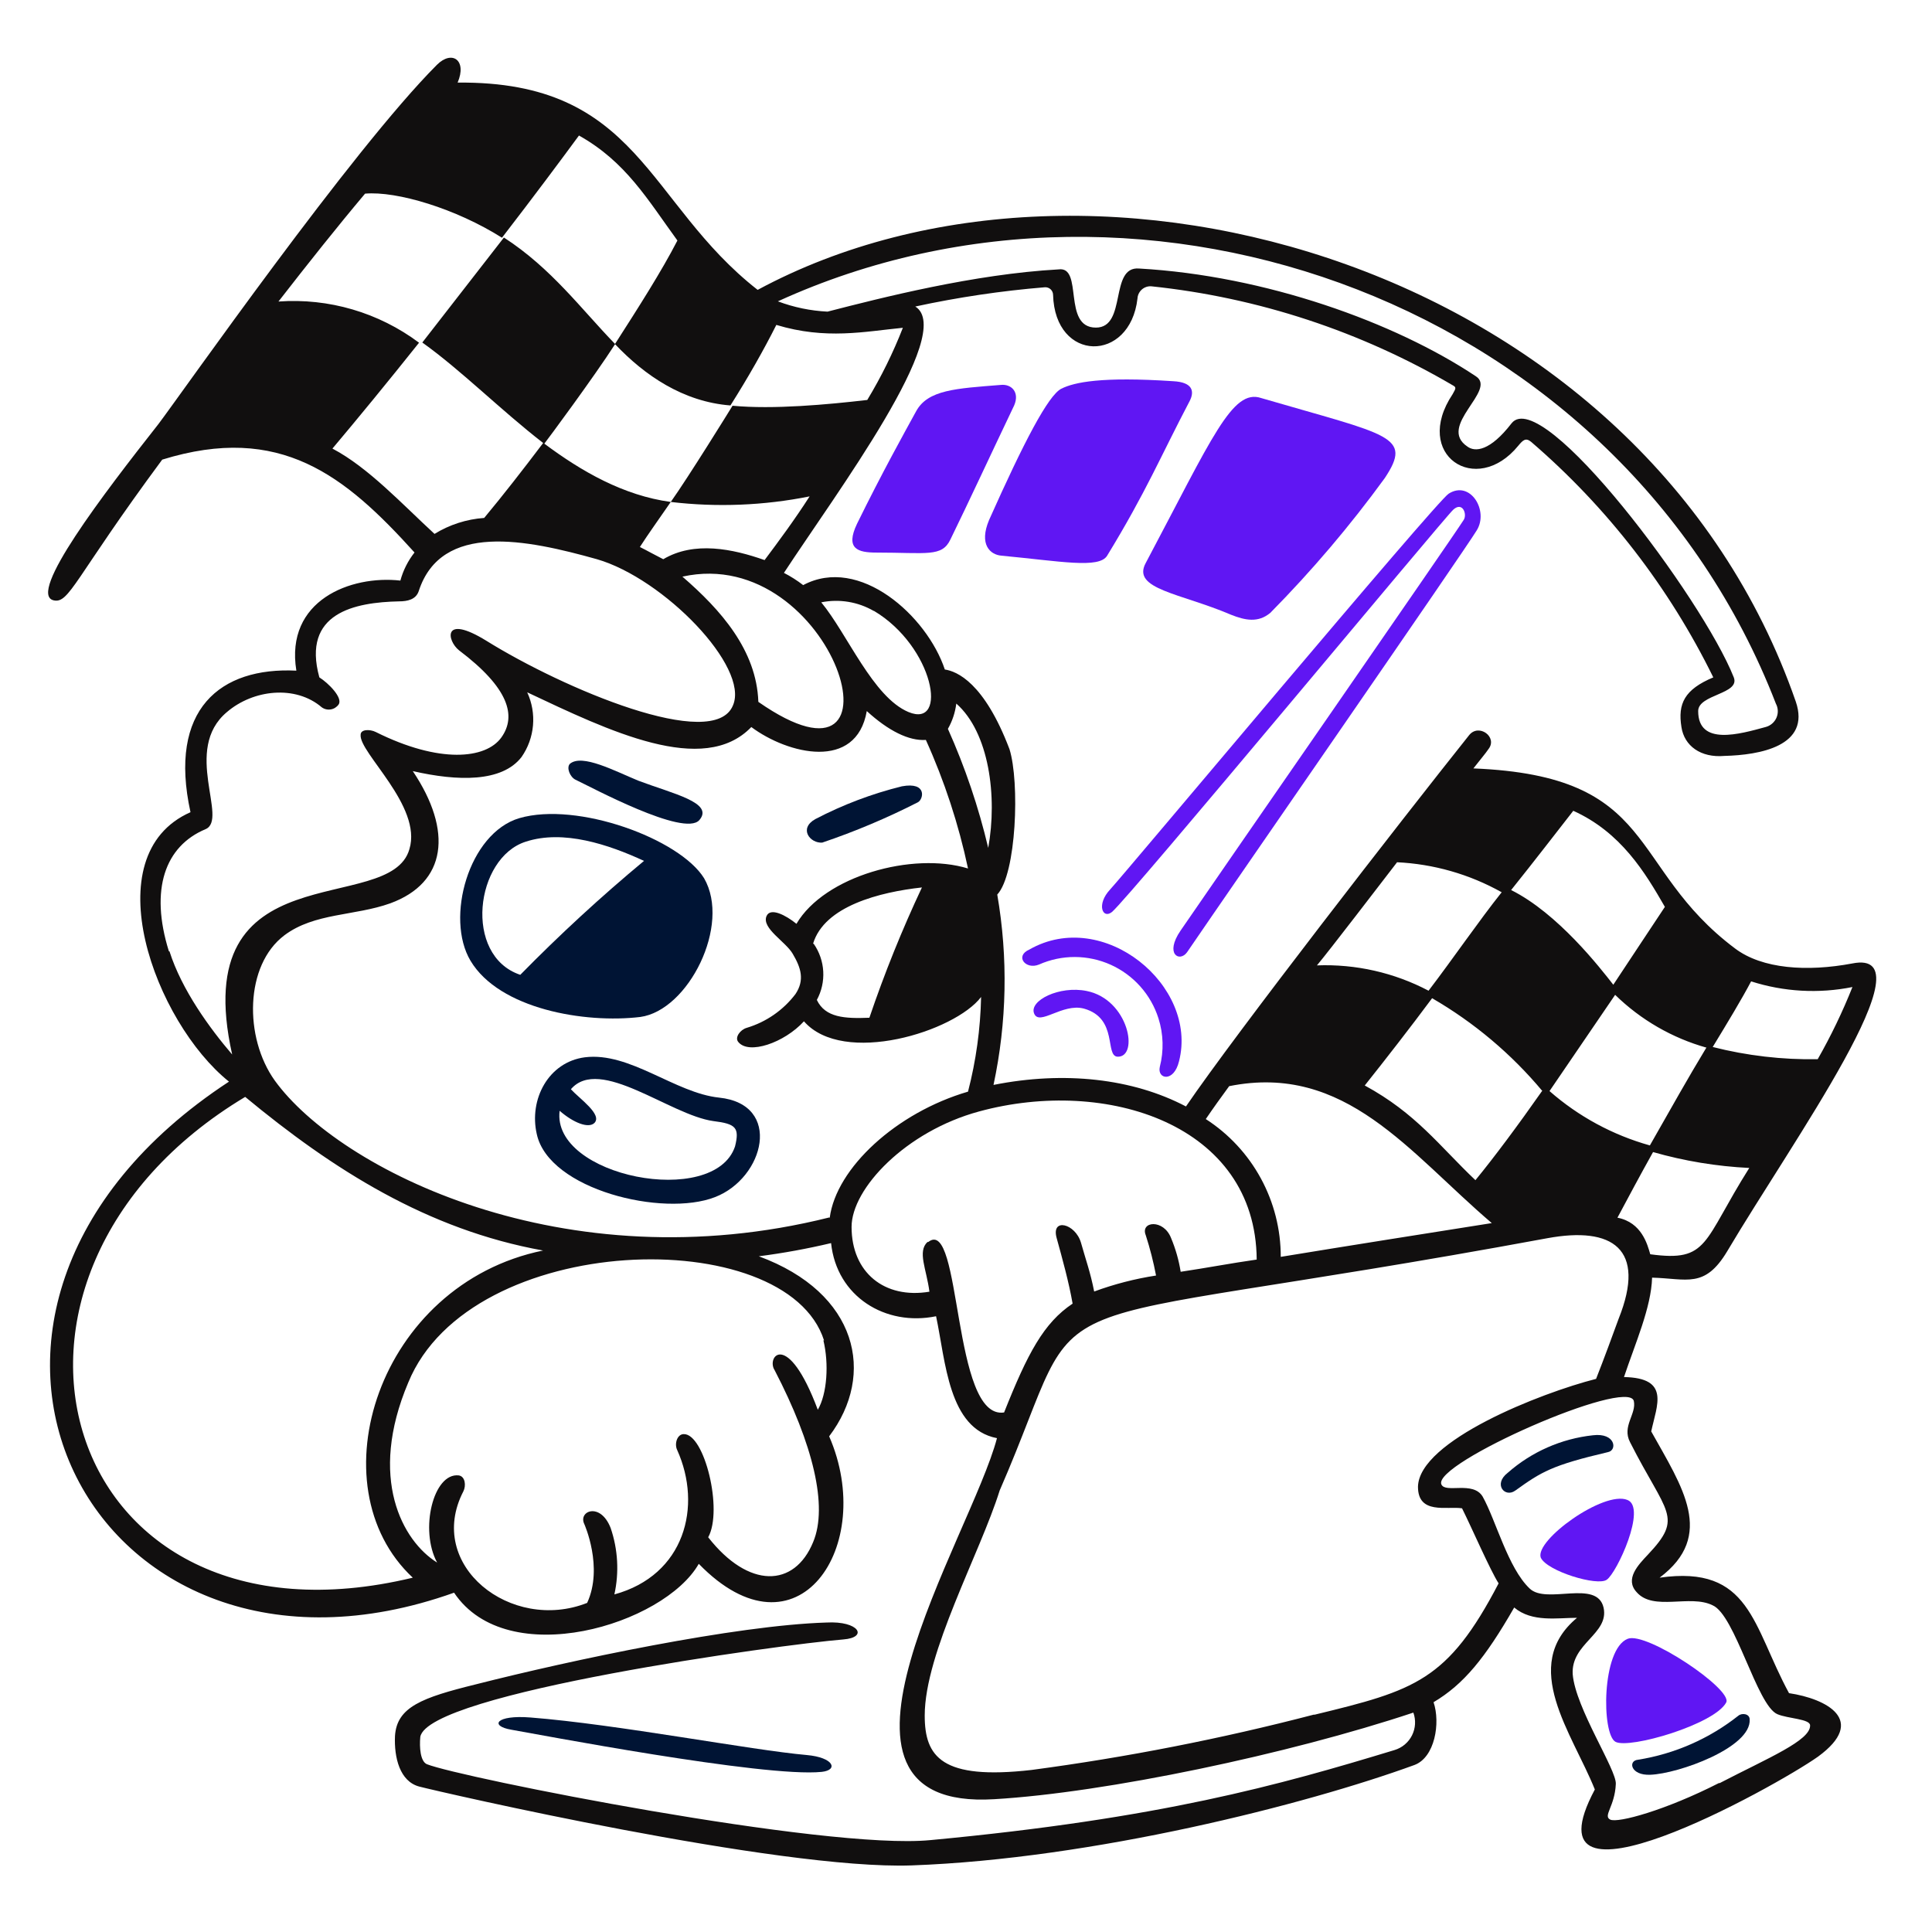 <svg width="155" height="155" viewBox="0 0 155 155" fill="none" xmlns="http://www.w3.org/2000/svg">
<path d="M80.271 30.883C76.697 31.169 74.442 31.269 73.501 32.991C72.559 34.712 70.791 37.878 68.76 42.016C67.788 44.046 68.838 44.332 70.305 44.332C74.373 44.332 75.57 44.71 76.249 43.282C77.793 40.124 79.406 36.627 81.367 32.52C81.815 31.478 81.159 30.783 80.271 30.883Z" fill="#6016F3"/>
<path d="M130.59 131.476C128.483 132.302 128.483 139.15 129.61 139.744C130.737 140.338 137.554 138.339 138.488 136.587C139.044 135.552 132.096 130.874 130.59 131.476Z" fill="#6016F3"/>
<path d="M101.177 31.933C98.861 31.161 97.263 35.098 91.913 45.181C90.786 47.281 94.7 47.582 98.761 49.319C99.888 49.766 100.938 49.99 101.918 49.164C105.244 45.796 108.312 42.183 111.098 38.356C113.36 34.944 111.484 34.944 101.177 31.933Z" fill="#6016F3"/>
<path d="M94.106 30.582C88.385 30.204 86.2 30.66 85.15 31.184C84.1 31.709 82.139 35.469 79.353 41.715C78.526 43.675 79.43 44.502 80.333 44.579C85.073 45.026 88.184 45.644 88.825 44.579C91.959 39.453 93.117 36.604 95.449 32.165C95.835 31.408 95.711 30.66 94.106 30.582Z" fill="#6016F3"/>
<path d="M82.587 76.177C81.382 76.702 82.286 77.829 83.359 77.382C84.266 76.981 85.247 76.775 86.238 76.778C87.229 76.782 88.209 76.994 89.113 77.401C90.017 77.809 90.825 78.402 91.484 79.142C92.144 79.882 92.64 80.753 92.94 81.698C93.342 82.961 93.379 84.312 93.048 85.596C92.824 86.576 94.175 86.877 94.592 85.14C96.143 79.072 88.524 72.788 82.587 76.177Z" fill="#6016F3"/>
<path d="M86.957 80.917C89.736 81.689 88.609 84.731 89.666 84.777C91.396 84.816 90.57 80.184 87.18 79.504C84.996 79.057 82.548 80.276 82.965 81.311C83.382 82.345 85.227 80.462 86.957 80.917Z" fill="#6016F3"/>
<path d="M128.908 126.736C129.719 126.188 132.143 120.938 130.56 120.336C128.676 119.564 123.11 123.57 123.612 124.968C124.121 126.056 128.174 127.284 128.908 126.736Z" fill="#6016F3"/>
<path d="M116.223 39.607C115.243 40.209 90.191 70.155 89.064 71.359C87.937 72.564 88.462 73.768 89.211 73.166C90.639 71.962 115.845 41.568 116.594 40.888C117.342 40.209 117.728 41.267 117.427 41.714C116.37 43.374 98.243 69.507 94.707 74.671C93.426 76.547 94.63 77.227 95.232 76.401C98.768 71.213 117.427 44.278 118.477 42.548C119.458 40.966 117.952 38.503 116.223 39.607Z" fill="#6016F3"/>
<path d="M139.468 137.644C137.131 139.492 134.359 140.71 131.416 141.18C130.59 141.249 130.814 142.454 132.397 142.384C134.651 142.307 140.518 140.2 140.372 137.945C140.372 137.49 139.762 137.405 139.468 137.644Z" fill="#001434"/>
<path d="M42.566 137.791C39.779 137.567 39.254 138.47 41.022 138.771C42.79 139.072 61.334 142.631 65.927 142.153C67.278 142.006 66.9 140.995 64.723 140.802C60.245 140.408 49.53 138.339 42.566 137.791Z" fill="#001434"/>
<path d="M143.529 135.838C140.596 130.434 140.441 125.532 133.146 126.574C137.662 123.185 134.952 119.279 132.474 114.84C132.922 112.732 134.018 110.547 130.289 110.478C131.193 107.768 132.474 104.904 132.544 102.503C135.331 102.572 136.759 103.406 138.565 100.395C143.769 91.602 155.017 76.008 148.601 77.297C144.988 77.976 141.383 77.745 139.198 76.093C130.475 69.546 133.177 62.251 118.207 61.648C118.732 60.969 119.188 60.444 119.412 60.104C120.184 59.132 118.64 58.012 117.868 58.977C112.464 65.755 99.139 82.909 95.147 88.769C90.863 86.515 85.366 85.912 79.707 87.04C80.781 82.015 80.884 76.832 80.008 71.769C81.552 70.109 81.815 62.737 80.989 60.104C78.959 54.762 76.774 53.859 75.801 53.712C74.373 49.42 68.953 44.533 64.437 46.942C63.953 46.569 63.436 46.24 62.893 45.961C67.031 39.638 76.735 26.661 73.431 24.592C76.852 23.852 80.318 23.336 83.807 23.048C83.892 23.039 83.977 23.049 84.058 23.075C84.14 23.101 84.215 23.144 84.278 23.2C84.342 23.257 84.394 23.326 84.429 23.403C84.465 23.481 84.484 23.565 84.486 23.65C84.633 29.093 90.662 29.131 91.257 23.951C91.267 23.741 91.341 23.54 91.469 23.373C91.597 23.206 91.772 23.082 91.972 23.017C92.105 22.974 92.245 22.958 92.384 22.971C100.936 23.869 109.196 26.588 116.609 30.946C116.91 31.1 116.687 31.324 116.54 31.625C113.29 36.496 118.431 39.893 121.805 35.763C122.183 35.307 122.407 35.084 122.855 35.462C128.948 40.705 133.914 47.129 137.454 54.345C135.138 55.318 134.597 56.453 134.898 58.329C135.122 59.834 136.442 60.815 138.357 60.645C141.136 60.575 145.305 59.873 144.07 56.283C131.957 21.434 87.875 8.658 60.785 23.256C51.838 16.262 51.305 6.481 36.714 6.627C37.486 4.821 36.259 3.995 35.054 5.199C28.215 12.047 14.596 31.532 12.713 34.018C8.274 39.654 2.182 47.629 4.29 48.161C5.564 48.462 5.942 46.432 13.014 36.875C22.494 33.941 27.682 38.156 33.256 44.325C32.73 44.992 32.344 45.759 32.121 46.579C28.137 46.131 22.857 48.161 23.776 53.805C17.677 53.504 13.469 56.893 15.283 65.161C7.463 68.62 12.427 82.014 18.371 86.777C-9.768 105.213 7.309 138.162 36.429 127.778C40.713 134.178 53.282 130.341 56.061 125.462C63.966 133.592 70.358 124.034 66.522 115.233C70.281 110.269 68.838 103.723 60.878 100.789C62.828 100.538 64.763 100.185 66.676 99.731C67.124 104.024 71.038 106.432 75.099 105.599C75.871 109.212 76.079 114.631 79.985 115.38C77.885 123.355 63.665 145.326 79.761 144.346C88.717 143.821 103.385 140.733 113.39 137.398C113.497 137.693 113.542 138.007 113.524 138.321C113.505 138.635 113.423 138.942 113.283 139.223C113.142 139.504 112.946 139.753 112.705 139.956C112.465 140.158 112.186 140.31 111.885 140.401C102.621 143.219 93.094 145.897 74.651 147.627C66.22 148.453 36.822 142.586 34.244 141.536C33.719 141.304 33.642 140.177 33.719 139.351C34.306 135.823 62.677 131.932 67.649 131.53C69.679 131.376 68.93 130.025 66.298 130.172C59.002 130.396 45.832 133.182 38.158 135.136C33.873 136.193 31.835 136.942 31.689 139.274C31.611 141.003 32.075 142.925 33.642 143.334C35.209 143.744 62.461 150.035 73.145 149.657C87.659 149.132 104.798 144.77 113.467 141.605C115.119 141.003 115.575 138.224 115.011 136.564C117.42 135.136 119.149 133.028 121.481 128.967C122.909 130.172 124.939 129.793 126.522 129.793C121.89 133.653 126.144 139.057 127.95 143.566C122.006 154.698 142.472 143.334 145.853 140.933C149.852 138.015 146.54 136.286 143.529 135.838ZM132.397 100.627C132.173 99.855 131.718 98.072 129.764 97.693C130.59 96.149 131.571 94.304 132.621 92.428C135.137 93.148 137.727 93.576 140.341 93.702C136.581 99.654 137.114 101.268 132.397 100.627ZM140.488 78.733C143.114 79.574 145.912 79.731 148.617 79.188C147.823 81.181 146.892 83.115 145.83 84.978C142.991 85.027 140.159 84.697 137.407 83.998C138.642 81.968 139.716 80.192 140.488 78.733ZM136.882 84.075C135.338 86.63 134.25 88.591 132.366 91.895C129.389 91.063 126.637 89.573 124.314 87.534C127.471 82.902 129.054 80.586 129.579 79.814C131.63 81.818 134.152 83.276 136.913 84.052L136.882 84.075ZM126.198 65.037C130.058 66.774 131.988 70.009 133.57 72.757C132.513 74.34 131.084 76.517 129.432 79.003C128.375 77.652 124.993 73.282 121.234 71.406C123.141 69.029 124.87 66.774 126.229 65.037H126.198ZM123.712 87.534C121.759 90.321 119.852 92.876 118.37 94.683C115.436 91.895 113.629 89.34 109.491 87.086C111.228 84.901 113.104 82.493 114.895 80.084C118.258 82.031 121.252 84.552 123.743 87.534H123.712ZM112.054 69.175C115.011 69.312 117.895 70.137 120.477 71.584C118.671 73.846 116.563 76.926 114.61 79.482C111.854 78.032 108.766 77.332 105.655 77.451C106.666 76.247 110.804 70.835 112.085 69.175H112.054ZM98.614 87.14C107.947 85.264 113.058 92.482 119.682 98.126C114.417 98.959 108.249 99.932 102.752 100.835C102.756 98.636 102.207 96.472 101.156 94.54C100.105 92.608 98.586 90.972 96.738 89.78C97.34 88.892 97.942 88.059 98.614 87.14ZM76.72 56.445C79.352 58.761 80.032 63.895 79.283 68.025C78.508 64.747 77.425 61.549 76.048 58.475C76.402 57.854 76.63 57.169 76.72 56.46V56.445ZM70.104 49.003C74.921 51.867 76.118 58.475 72.883 57.124C70.026 55.92 67.996 50.879 65.888 48.324C67.331 48.033 68.831 48.28 70.104 49.018V49.003ZM60.84 56.298C60.693 52.16 57.829 48.926 54.748 46.262C66.954 43.56 73.439 65.084 60.847 56.314L60.84 56.298ZM142.472 56.445C142.566 56.619 142.62 56.813 142.628 57.011C142.636 57.209 142.599 57.407 142.519 57.588C142.439 57.77 142.318 57.931 142.167 58.059C142.016 58.188 141.838 58.28 141.646 58.329C139.6 58.885 136.241 59.873 136.241 57.048C136.241 55.697 139.623 55.697 139.098 54.346C136.604 48.031 123.735 30.869 121.272 33.957C119.535 36.211 118.339 36.273 117.736 35.833C115.251 34.181 120.137 31.317 118.408 30.19C111.892 25.851 101.517 22.115 91.388 21.543C88.979 21.343 90.438 26.283 87.921 26.283C85.196 26.283 86.949 21.327 84.918 21.613C78.148 21.991 70.767 23.875 66.39 25.002C65.028 24.935 63.684 24.657 62.407 24.176C91.982 10.658 130.073 24.392 142.479 56.461L142.472 56.446V56.445ZM26.671 35.987C28.701 33.578 31.11 30.645 33.619 27.495C30.379 25.072 26.374 23.899 22.34 24.191C24.741 21.102 27.072 18.169 29.288 15.536C31.843 15.312 36.583 16.741 40.273 19.072C42.829 15.76 45.013 12.827 46.449 10.873C50.209 12.981 51.938 15.984 54.347 19.296C53.073 21.766 51.259 24.607 49.337 27.603C51.714 30.119 54.81 32.235 58.601 32.528C60.029 30.274 61.303 28.02 62.283 26.067C66.267 27.271 69.355 26.599 72.435 26.298C71.651 28.306 70.695 30.244 69.579 32.088C66.39 32.459 62.028 32.86 58.77 32.551C58.57 32.883 55.204 38.318 53.814 40.271C57.528 40.71 61.288 40.559 64.954 39.824C63.75 41.7 62.468 43.429 61.341 44.934C58.778 44.031 55.698 43.39 53.212 44.865C52.61 44.564 51.938 44.185 51.336 43.884C52.008 42.834 52.88 41.63 53.814 40.271C50.016 39.754 46.658 37.824 43.67 35.593C43.894 35.315 47.638 30.266 49.352 27.603C46.65 24.824 44.249 21.527 40.428 19.057L33.881 27.479C37.015 29.718 40.15 32.883 43.577 35.539C41.925 37.724 40.35 39.746 38.845 41.553C37.433 41.652 36.066 42.092 34.861 42.834C32.26 40.441 29.55 37.508 26.694 36.002L26.671 35.987ZM13.546 76.309C12.002 71.345 13.245 67.886 16.48 66.527C18.364 65.755 14.604 60.135 18.209 57.124C20.317 55.318 23.706 54.94 25.814 56.746C25.917 56.821 26.034 56.874 26.158 56.903C26.282 56.932 26.41 56.936 26.536 56.915C26.661 56.895 26.782 56.849 26.889 56.782C26.997 56.714 27.091 56.626 27.165 56.522C27.535 55.989 26.338 54.793 25.621 54.345C24.192 49.15 28.477 48.324 32.013 48.246C32.692 48.246 33.371 48.1 33.595 47.42C35.402 41.854 42.25 43.282 47.893 44.865C53.235 46.409 60.152 53.511 58.801 56.599C57.257 60.359 45.183 55.241 39.015 51.404C35.479 49.227 35.85 51.404 36.83 52.176C40.821 55.187 41.462 57.441 40.219 59.17C38.976 60.899 35.248 61.278 30.137 58.722C29.681 58.498 28.933 58.498 28.933 58.946C28.778 60.374 33.897 64.667 32.846 68.125C31.302 73.614 14.936 68.048 18.626 84.6C16.835 82.508 14.581 79.42 13.6 76.332L13.546 76.309ZM19.637 87.974C26.717 93.841 34.306 98.658 43.57 100.326C30.33 103.036 25.219 119.209 33.117 126.574C4.722 133.406 -4.326 102.372 19.692 87.989L19.637 87.974ZM66.058 107.529C66.514 109.412 66.359 111.821 65.611 113.103C63.171 106.587 61.442 108.872 62.152 109.937C65.24 115.882 66.437 120.846 65.24 123.71C63.735 127.392 60.052 127.47 56.817 123.332C58.022 121.147 56.516 115.017 54.856 115.056C54.331 115.056 54.084 115.828 54.331 116.337C56.362 120.846 54.934 126.373 49.29 127.917C49.681 126.145 49.577 124.3 48.989 122.583C48.163 120.475 46.357 121.224 46.882 122.282C46.882 122.282 48.426 125.74 47.105 128.597C41.014 131.005 34.097 125.586 37.178 119.641C37.401 119.194 37.332 118.445 36.799 118.368C34.769 118.144 33.642 122.73 35.07 125.362C32.291 123.633 29.504 118.592 32.754 110.918C37.749 98.72 63.102 98.072 66.112 107.544L66.058 107.529ZM66.514 97.678C45.268 102.989 27.203 93.818 22.046 86.692C19.568 83.234 19.637 77.428 22.818 75.035C25.227 73.228 28.462 73.491 31.31 72.472C35.827 70.82 36.352 66.682 33.117 61.864C36.73 62.691 40.266 62.768 41.84 60.737C42.364 59.987 42.681 59.112 42.761 58.2C42.841 57.289 42.681 56.372 42.296 55.542C48.843 58.63 56.439 62.32 60.276 58.329C63.21 60.513 68.699 61.864 69.54 57.047C71.269 58.63 72.921 59.456 74.28 59.363C75.775 62.67 76.908 66.128 77.662 69.677C73.222 68.318 66.151 70.279 63.897 74.116C63.063 73.437 61.789 72.757 61.488 73.514C61.11 74.487 63.032 75.544 63.596 76.517C64.267 77.652 64.568 78.625 63.819 79.752C62.835 81.047 61.464 81.996 59.905 82.462C59.38 82.616 58.933 83.234 59.226 83.589C60.06 84.646 62.916 83.666 64.499 81.937C67.656 85.55 76.612 82.763 78.712 79.984C78.657 82.548 78.305 85.097 77.662 87.58C71.91 89.263 67.093 93.702 66.568 97.693L66.514 97.678ZM65.232 75.707C66.135 72.696 70.575 71.569 73.964 71.198C72.364 74.601 70.957 78.09 69.749 81.651C67.788 81.728 66.213 81.651 65.533 80.223C65.913 79.523 66.091 78.732 66.047 77.937C66.003 77.143 65.74 76.376 65.286 75.722L65.232 75.707ZM74.411 99.639C73.585 100.411 74.334 101.824 74.566 103.63C70.953 104.232 68.32 102.086 68.32 98.434C68.32 95.346 72.682 90.761 78.549 89.17C88.778 86.383 100.745 90.22 100.822 101.052C98.714 101.353 96.753 101.731 94.723 102.032C94.575 101.101 94.315 100.191 93.951 99.322C93.349 97.778 91.465 97.971 91.921 99.098C92.263 100.158 92.539 101.239 92.747 102.333C91.053 102.594 89.391 103.023 87.783 103.615C87.481 102.071 87.103 101.052 86.725 99.701C86.277 98.156 84.316 97.67 84.772 99.322C85.227 100.974 85.752 102.858 86.053 104.587C83.737 106.131 82.44 108.579 80.557 113.319C76.357 113.952 77.183 97.5 74.466 99.647L74.411 99.639ZM105.408 137.56C97.958 139.501 90.396 140.983 82.764 141.999C75.539 142.825 74.188 140.941 74.188 137.637C74.188 132.596 78.627 124.621 80.201 119.58C87.921 101.862 80.016 107.49 124.144 99.338C129.347 98.38 132.119 100.164 129.857 105.807C129.332 107.243 128.73 108.895 128.05 110.624C123.611 111.752 113.838 115.588 113.761 119.279C113.761 121.533 116.077 120.823 117.296 121.008C118.068 122.552 119.551 125.972 120.23 127.03C116.146 134.858 113.514 135.614 105.462 137.567L105.408 137.56ZM137.909 143.049C133.624 145.234 129.788 146.283 129.185 145.982C128.583 145.681 129.556 144.932 129.633 143.126C129.71 141.999 126.398 137.035 126.175 134.325C126.02 131.839 129.108 131.09 128.653 128.983C128.128 126.667 124.067 128.759 122.716 127.439C120.979 125.787 120.006 121.95 118.949 120.066C118.177 118.785 115.953 119.834 115.637 119.086C114.926 117.403 130.552 110.524 131.077 112.392C131.308 113.442 130.104 114.423 130.776 115.704C133.709 121.494 135.091 121.672 132.204 124.729C131.432 125.547 130.328 126.69 131.308 127.74C132.659 129.284 135.593 127.887 137.4 128.79C139.206 129.562 140.951 136.811 142.587 137.521C143.421 137.884 145.22 137.899 145.22 138.424C145.259 139.636 141.877 141.026 137.963 143.056L137.909 143.049Z" fill="#110F0F"/>
<path d="M127.803 115.148C125.267 115.421 122.878 116.473 120.963 118.159C119.774 119.077 120.732 120.189 121.566 119.587C123.665 118.081 124.499 117.556 129.008 116.499C129.764 116.352 129.61 114.932 127.803 115.148Z" fill="#001434"/>
<path d="M46.179 62.559C47.368 63.114 54.903 67.191 56.107 65.793C57.312 64.396 54 63.686 51.22 62.636C49.337 61.864 46.704 60.451 45.724 61.277C45.423 61.578 45.724 62.343 46.179 62.559Z" fill="#001434"/>
<path d="M49.236 27.618C49.236 27.657 49.236 27.665 49.291 27.618C49.345 27.571 49.267 27.564 49.236 27.618Z" fill="#001434"/>
<path d="M65.966 67.6C68.599 66.709 71.163 65.628 73.639 64.365C74.087 64.134 74.411 62.706 72.358 63.084C69.945 63.681 67.612 64.564 65.41 65.716C64.059 66.473 64.985 67.67 65.966 67.6Z" fill="#001434"/>
<path d="M57.69 88.059C54.154 87.688 50.541 84.376 46.928 84.824C43.994 85.202 42.419 88.213 43.068 91C44.048 95.439 53.181 97.67 57.366 96.041C61.334 94.505 62.808 88.591 57.69 88.059ZM58.971 91.973C57.304 96.96 44.226 94.389 44.898 89.116C46.025 90.097 47.214 90.544 47.685 90.097C48.356 89.417 46.48 88.136 45.801 87.387C48.117 84.685 53.753 89.464 57.234 89.942C59.041 90.166 59.342 90.467 58.971 91.973Z" fill="#001434"/>
<path d="M51.367 81.589C55.227 81.064 58.663 74.216 56.486 70.457C54.532 67.299 46.326 64.281 41.663 65.639C37.602 66.844 35.703 73.66 37.749 77.081C40.073 80.964 46.928 82.122 51.367 81.589ZM41.74 78.208C37.147 76.664 38.127 68.805 42.188 67.523C45.199 66.543 48.812 67.747 51.668 69.067C48.206 71.944 44.893 74.995 41.74 78.208Z" fill="#001434"/>
</svg>
